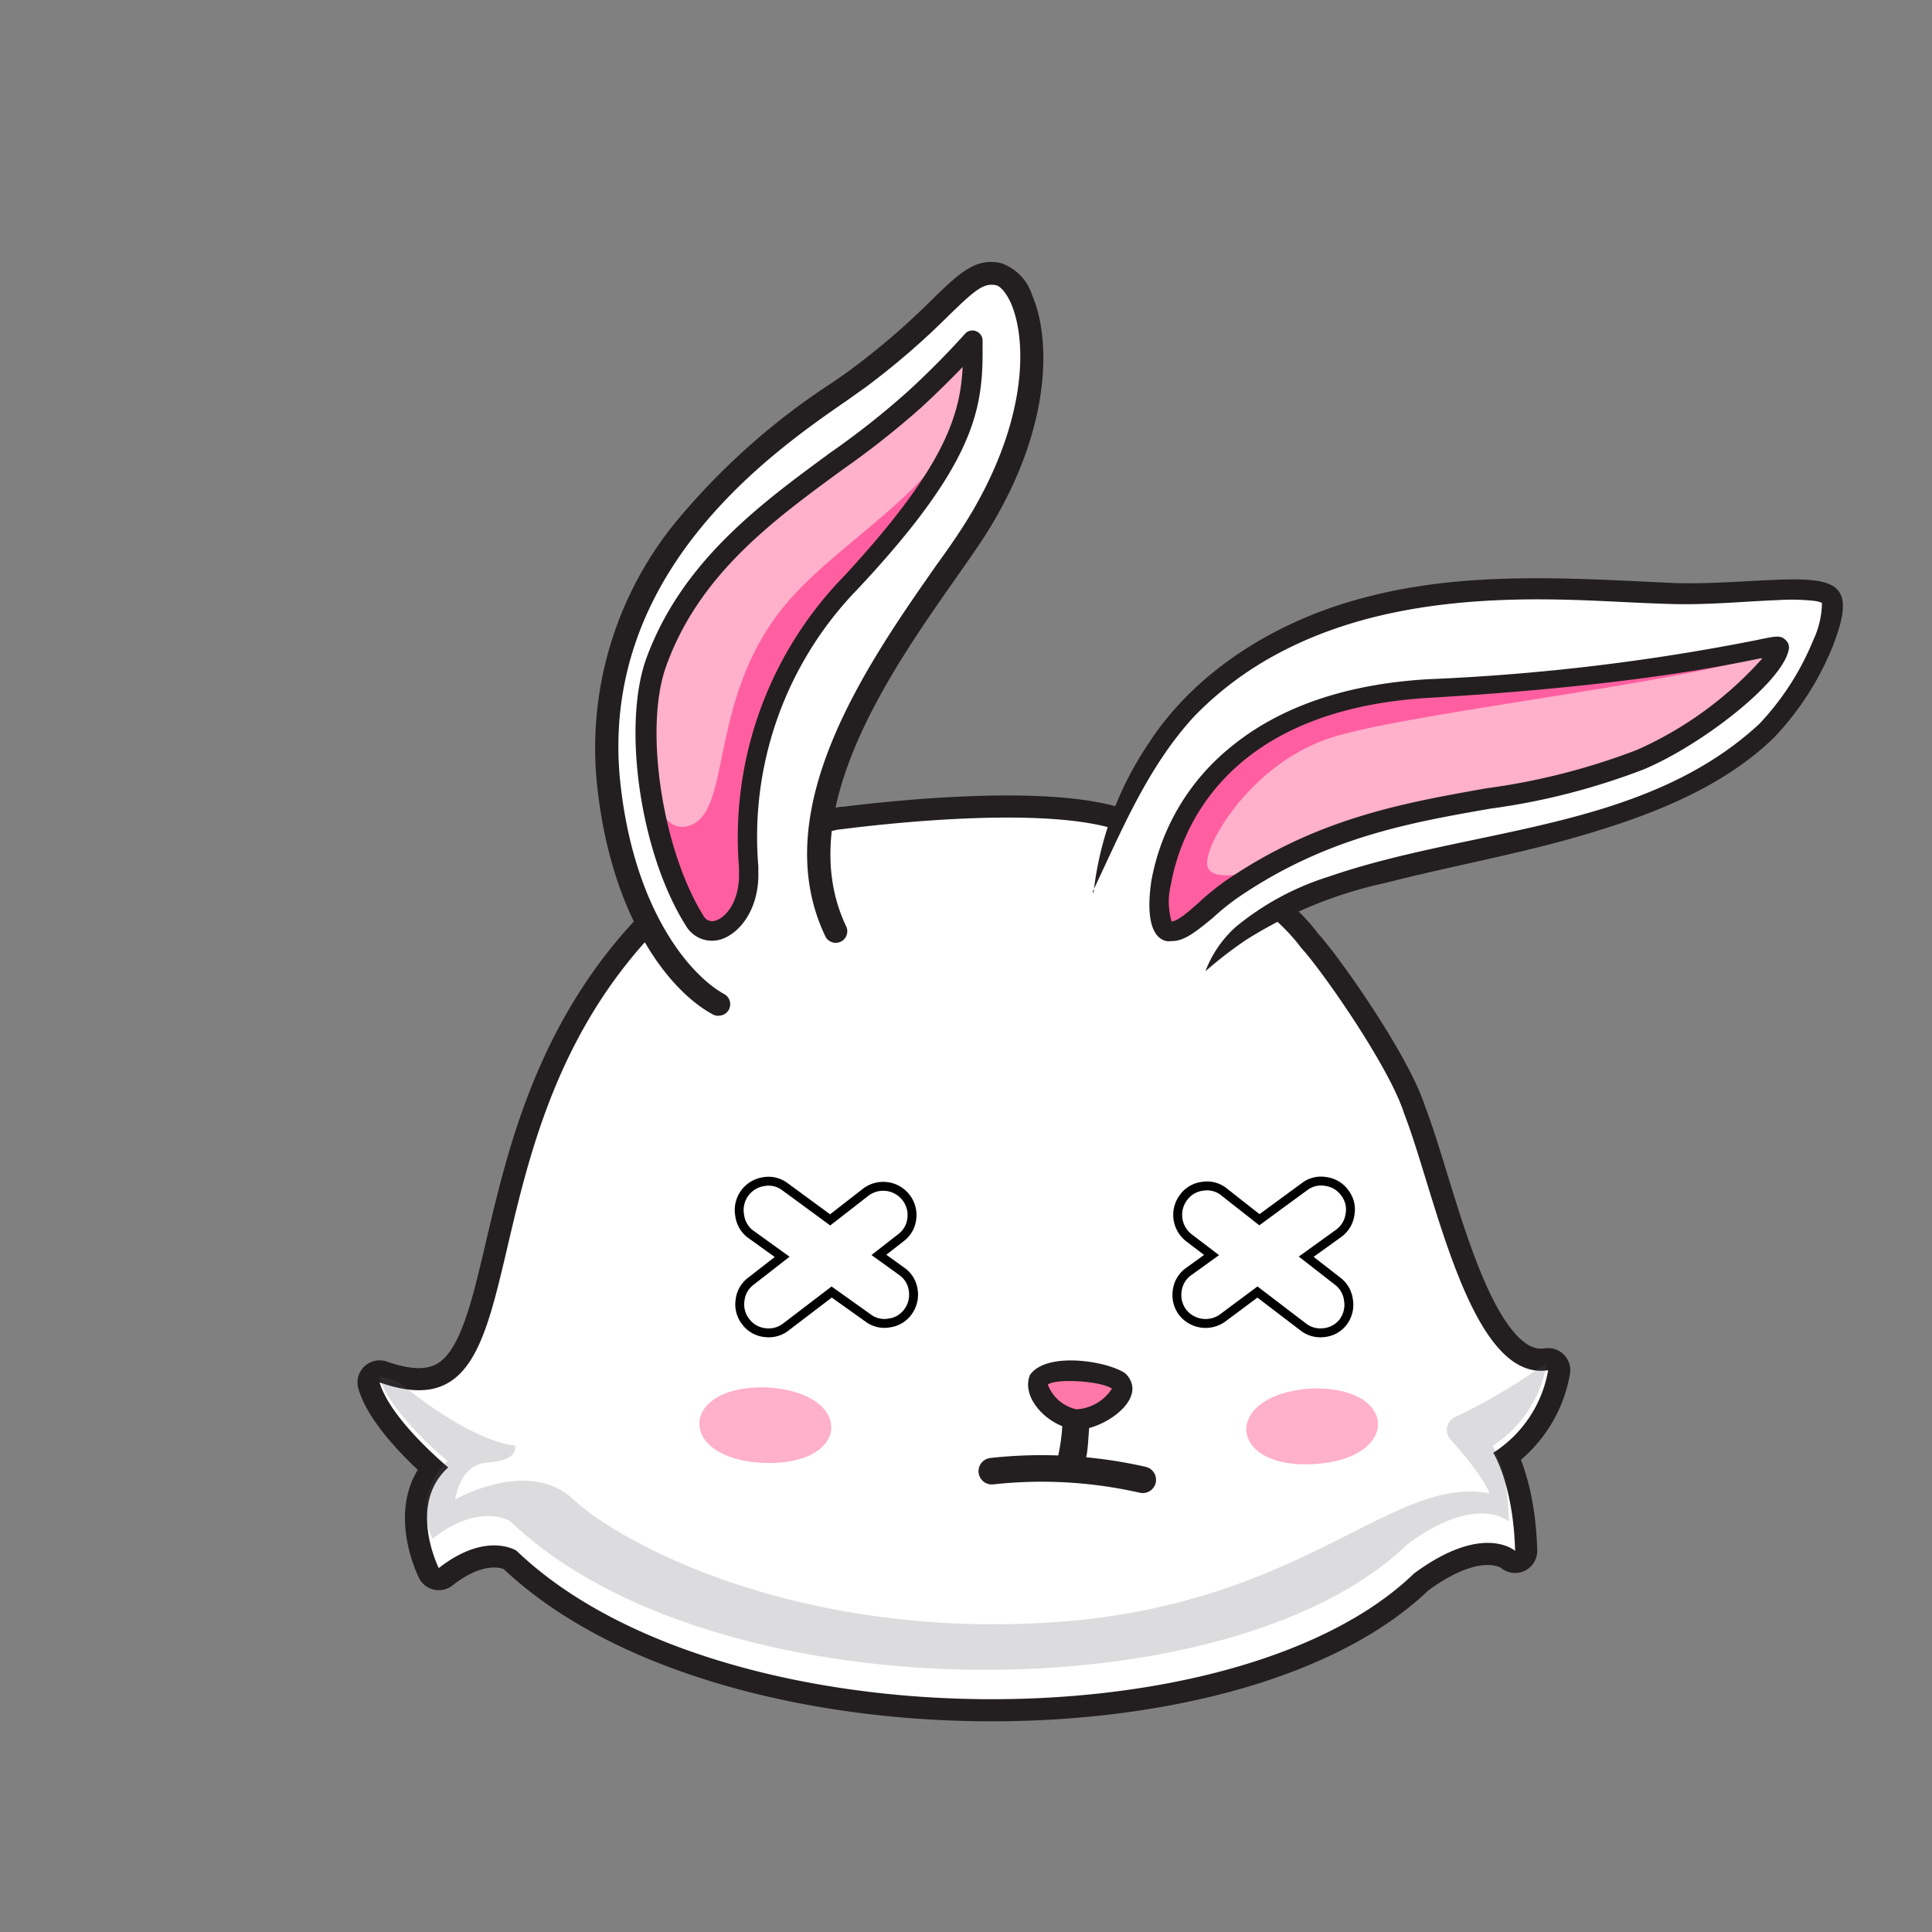 <svg id="a" xmlns="http://www.w3.org/2000/svg" viewBox="0 0 128 128"><rect x="0" y="0" width="128" height="128" fill="#808080" stroke="none"/><defs><style>.cls-1,.cls-11,.cls-12{fill:none;}.cls-1,.cls-12{stroke:#231f20;stroke-linecap:round;stroke-linejoin:round;}.cls-1{stroke-width:2.93px;}.cls-2{fill:#fff;}.cls-3{fill:#231f20;}.cls-4,.cls-9{fill:#ffb0cb;}.cls-12,.cls-4{fill-rule:evenodd;}.cls-5{fill:#ff78a7;}.cls-6{opacity:0.2;}.cls-7{fill:#52525b;}.cls-8{fill:#ff8080;}.cls-10{fill:#ff5fa0;}.cls-11{stroke:#000;stroke-width:0.59px;}.cls-12{stroke-width:1.76px;}</style></defs><path class="cls-1" d="M86.19,62.78c1.33,1.42,5.86,7.89,6.84,11,2.08,5.35,4.37,17.81,9.54,17a8.13,8.13,0,0,1-3.64,5.47s1.33,2.06,1.45,6.5c0,0-2.11-1.9-6.7,1.5-11.79,11.4-46.14,11.28-59.46-1.51,0,0-2-1.32-5.15,1.15,0,0-2.11-4.21.63-6.67,0,0-3.82-3.14-4.55-5.63C36.3,95.51,30,76.27,43,62.12c0,0,6.67-6.24,12.87-7.21-4.75.74,12.31-2.15,18.49.19C74.38,55.1,82.91,58.32,86.19,62.78Z"/><path class="cls-2" d="M86.19,62.78c1.33,1.42,5.86,7.89,6.84,11,2.08,5.35,4.37,17.81,9.54,17a8.13,8.13,0,0,1-3.64,5.47s1.33,2.06,1.45,6.5c0,0-2.11-1.9-6.7,1.5-11.79,11.4-46.14,11.28-59.46-1.51,0,0-2-1.32-5.15,1.15,0,0-2.11-4.21.63-6.67,0,0-3.82-3.14-4.55-5.63C36.3,95.51,30,76.27,43,62.12c0,0,6.67-6.24,12.87-7.21-4.75.74,12.31-2.15,18.49.19C74.38,55.1,82.91,58.32,86.19,62.78Z"/><path class="cls-3" d="M71.22,97.44a.92.92,0,0,1-1.09-1.1,12.59,12.59,0,0,0,.27-2.46.9.9,0,0,1,.93-.89.91.91,0,0,1,.89.93C72,96.13,72.17,97.14,71.22,97.44Z"/><path class="cls-4" d="M86.78,92c5.83-.27,6.11,4.65.29,5S81,92.4,86.78,92Z"/><path class="cls-4" d="M50.81,91.92c5.83.32,5.61,5.24-.22,5S45,91.72,50.81,91.92Z"/><path class="cls-5" d="M68.82,91.41c.53-1,4.47-.6,5.33.11S72.9,94.12,71.28,94c-1.35-.06-2.87-1.88-2.46-2.63Z"/><path class="cls-3" d="M72.08,94.63c-1.85.55-4.59-1.72-3.84-3.54h0c1.11-1.58,5.18-.91,6.33-.09C76,92.46,73.75,94.23,72.08,94.63Zm-2.66-2.9a2.63,2.63,0,0,0,1.9,1.64A3,3,0,0,0,73.67,92C72.92,91.49,70,91.31,69.42,91.73Zm0,0Zm0-.06"/><g class="cls-6"><path class="cls-7" d="M102.47,90.35h-.09a38.77,38.77,0,0,1-6,3.55.93.93,0,0,0-.29,1.46c2.25,2.5,2.6,3.58,2.6,3.58-6.55-1.26-12.36,7.54-29.25,8.56S41,102.16,38,99.35s-7.85,0-7.85,0c.24-1.24.82-2.36,2.16-2.45,2.14-.15,1.81-1.12,1.81-1.12-2.45-.33-5.54-2.45-7.85-4.32a8.18,8.18,0,0,1-1.17-.3c.72,2.5,4.55,5.64,4.55,5.64a4.41,4.41,0,0,0-1,5.15c3.14-2.47,5.16-1.16,5.16-1.16,13.34,12.81,47.71,12.9,59.45,1.51,4.6-3.4,6.71-1.49,6.71-1.49a20.21,20.21,0,0,0-.28-2.88c.07.26.14.55.21.86a9.64,9.64,0,0,0-1-3A8.07,8.07,0,0,0,102.47,90.35Z"/></g><path class="cls-2" d="M55.37,61.7C50.74,52,61.84,39.72,65,34.34c5.3-8.89,3.13-15.74,1.08-16.19-2.21-.48-3.22,2.42-9.29,6.91-3.57,2.64-18.16,11.07-16.52,26.8.87,8.36,4.52,13.16,7.27,14.68"/><path class="cls-3" d="M47.67,67.29a.7.7,0,0,1-.46-.09c-3-1.63-6.76-6.61-7.66-15.26A23.66,23.66,0,0,1,45,34.31a46,46,0,0,1,10.2-9c.47-.33.89-.61,1.2-.85a48.28,48.28,0,0,0,5.37-4.63c1.78-1.73,2.86-2.77,4.54-2.4a3.28,3.28,0,0,1,2.07,2.12c1.24,2.87,1.29,8.57-2.67,15.21-.59,1-1.43,2.19-2.4,3.57C59,44.48,52.46,53.81,56.06,61.37a.76.76,0,1,1-1.38.66c-4-8.36,2.84-18.13,7.36-24.59,1-1.37,1.78-2.54,2.34-3.49C68,27.81,68.06,22.67,67,20.14c-.39-.89-.81-1.2-1-1.24-.84-.19-1.46.37-3.14,2a50.65,50.65,0,0,1-5.53,4.77l-1.24.88c-4.92,3.4-16.42,11.37-15,25.23C42,60.4,45.81,64.69,48,65.87a.77.77,0,0,1,.3,1A.76.76,0,0,1,47.67,67.29Z"/><path class="cls-8" d="M64.47,22.56v.73c0,3.8-.6,7.27-8.09,15.26a24.33,24.33,0,0,0-6.75,19.18c.12,3.31-2.54,4.93-3.58,3.26C43.22,56.47,42,48.2,43.49,43.91c3.13-8.84,11.87-12.56,17.16-17.5C62.89,24.32,64.47,22.56,64.47,22.56Z"/><path class="cls-9" d="M64.47,22.55v.74a17.46,17.46,0,0,1-.07,1.77.15.15,0,0,1,0,.07l0,.29v0c-.37,3.12-1.91,6.63-8,13.1a24.33,24.33,0,0,0-6.75,19.18c.12,3.31-2.54,4.93-3.58,3.26A24.49,24.49,0,0,1,43,51.25a.07.07,0,0,0,0,0v0a17.37,17.37,0,0,1,.51-7.25c3.13-8.83,11.87-12.56,17.16-17.5C62.89,24.32,64.47,22.55,64.47,22.55Z"/><path class="cls-10" d="M64.36,25.45c-.37,3.12-1.91,6.63-8,13.1a24.33,24.33,0,0,0-6.75,19.18c.12,3.31-2.54,4.93-3.58,3.26A24.49,24.49,0,0,1,43,51.25c.11.69.76,4.36,2.89,3.36,2.48-1.16,1.19-8,5.66-13.94C55.39,35.56,63.54,32.15,64.36,25.45Z"/><path class="cls-3" d="M47.43,62.31a2,2,0,0,1-2-1c-3-4.75-4.22-13.17-2.62-17.66C45.16,37.2,50.41,33.37,55,30a54.12,54.12,0,0,0,5.15-4.07c2.19-2,3.76-3.79,3.78-3.81a.65.65,0,0,1,.73-.18.67.67,0,0,1,.44.62v.74c0,3.91-.62,7.56-8.27,15.72a23.54,23.54,0,0,0-6.59,18.36l0,.33c.09,2.44-1.19,4.13-2.49,4.53A2.87,2.87,0,0,1,47.43,62.31Zm16.35-38c-.67.7-1.59,1.62-2.68,2.63a57.33,57.33,0,0,1-5.27,4.17c-4.7,3.43-9.55,7-11.71,13.07-1.46,4.1-.24,12.12,2.49,16.5a.65.65,0,0,0,.8.31c.8-.25,1.61-1.45,1.55-3.19l0-.33a24.8,24.8,0,0,1,7-19.34C62.54,31,63.63,27.55,63.78,24.27Z"/><path class="cls-2" d="M72.45,59.15c1.52-5.61,4.2-10.41,7.43-13.27,10.29-9.12,25.33-6.48,32-6.49,4,0,9-.77,9.46.29.57,1.29-1.89,6.85-5.1,9.52-10.73,8.94-30.13,6-36.37,15.18"/><path class="cls-3" d="M72.45,59.15A22,22,0,0,1,76,49.4c3.18-5,8.63-8.28,14.25-9.77,6.79-1.84,13.81-1.32,20.69-1,2.23.07,4.5-.13,6.81-.22,4.06-.15,5.3.33,3.62,4.54a19.13,19.13,0,0,1-3.86,5.94c-3.39,3.28-8,5.06-12.39,6.37s-9,2.12-13.35,3.24a28.64,28.64,0,0,0-9.23,3.78,27.55,27.55,0,0,0-2.68,2.07,7.56,7.56,0,0,1,2-2.93,18.21,18.21,0,0,1,6.2-3.35c9.48-3.27,20.82-3,28.5-10.11a17.91,17.91,0,0,0,3.56-5.52,6,6,0,0,0,.59-2.49v0h0v0s0,0,0,0a.58.58,0,0,0-.18-.07,1.6,1.6,0,0,0-.33-.07,14.15,14.15,0,0,0-2.44-.05c-2.26.09-4.56.32-6.9.26s-4.57-.22-6.86-.28c-6.69-.19-13.66.43-19.61,3.71a22.31,22.31,0,0,0-5.26,4c-3.09,3.35-4.8,7.54-6.74,11.63Z"/><path class="cls-8" d="M117.84,42.85c-.31,1.69-5.19,5.74-9.16,7.43-8.33,3.55-17.34,1.89-27.14,8.63-1.75,1.21-3.05,3-4.12,2.77-.75-.19-.71-2.17-.52-3.18C78,52.37,83.14,46.28,94.64,45.61,112.68,44.56,117.93,42.4,117.84,42.85Z"/><path class="cls-9" d="M117.84,42.84c-.31,1.71-5.19,5.75-9.16,7.44-7.71,3.28-16,2.11-25,7.26-.72.41-1.45.87-2.18,1.37-1.75,1.21-3.05,3-4.12,2.77-.75-.19-.71-2.17-.52-3.18C78,52.37,83.14,46.28,94.64,45.61,112.68,44.56,117.93,42.4,117.84,42.84Z"/><path class="cls-10" d="M117.84,42.84c-2.36,2-24.73,4.3-29.92,6.12S79.65,56.18,80,57.39c.26.93,2.08.63,3.74.15-.72.41-1.45.87-2.18,1.37-1.75,1.21-3.05,3-4.12,2.77-.75-.19-.71-2.17-.52-3.18C78,52.37,83.14,46.28,94.64,45.61,112.68,44.56,117.93,42.4,117.84,42.84Z"/><path class="cls-3" d="M77.61,62.35a1.32,1.32,0,0,1-.34,0c-1.63-.4-1-3.78-1-3.93a14.77,14.77,0,0,1,5.2-8.87c3.25-2.7,7.67-4.23,13.14-4.55a142.22,142.22,0,0,0,21.71-2.58c1.37-.29,1.66-.35,2,0a.66.66,0,0,1,.19.61h0c-.4,2.16-5.72,6.29-9.55,7.92a45,45,0,0,1-10.25,2.63c-5.37.94-10.93,1.92-16.77,5.94a16.27,16.27,0,0,0-1.63,1.33C79.33,61.63,78.5,62.37,77.61,62.35Zm0-1.3c.38,0,1.13-.64,1.8-1.24a17.67,17.67,0,0,1,1.75-1.43C87.25,54.2,93,53.2,98.46,52.23a44.27,44.27,0,0,0,10-2.55,24.38,24.38,0,0,0,8.3-6.06l-.15,0c-2.45.51-9,1.85-21.89,2.61-13.59.79-16.52,8.9-17.14,12.35A4.74,4.74,0,0,0,77.62,61.05Zm40.22-18.2h0Z"/><path class="cls-11" d="M81,87.32a1.93,1.93,0,0,1-2.68-.42A1.91,1.91,0,0,1,78,85.47a1.83,1.83,0,0,1,.77-1.24l1.5-1.08L78.76,82a1.92,1.92,0,0,1-.33-2.69,1.82,1.82,0,0,1,1.28-.72,1.77,1.77,0,0,1,1.4.39l2.33,1.83,3-2.2a1.8,1.8,0,0,1,1.42-.33,1.84,1.84,0,0,1,1.25.77,1.8,1.8,0,0,1,.33,1.42,1.86,1.86,0,0,1-.76,1.25l-2.14,1.54,2.08,1.62a1.85,1.85,0,0,1,.72,1.26A1.9,1.9,0,0,1,89,87.57a1.82,1.82,0,0,1-1.28.72,1.85,1.85,0,0,1-1.41-.4l-3-2.29Z"/><path class="cls-11" d="M55.1,85.6l-3,2.29a1.85,1.85,0,0,1-1.41.4,1.82,1.82,0,0,1-1.28-.72,1.85,1.85,0,0,1-.38-1.42,1.81,1.81,0,0,1,.71-1.26l2.08-1.62-2.14-1.54A1.86,1.86,0,0,1,49,80.48a1.9,1.9,0,0,1,1.58-2.19,1.8,1.8,0,0,1,1.42.33l3,2.2L57.34,79a1.91,1.91,0,0,1,2.68.33,1.89,1.89,0,0,1,.39,1.41A1.82,1.82,0,0,1,59.69,82l-1.46,1.14,1.5,1.08a1.8,1.8,0,0,1,.77,1.24,1.91,1.91,0,0,1-.33,1.43,1.82,1.82,0,0,1-1.25.76,1.8,1.8,0,0,1-1.42-.34Z"/><path class="cls-12" d="M65.71,97.47a30.17,30.17,0,0,1,10,.57"/></svg>